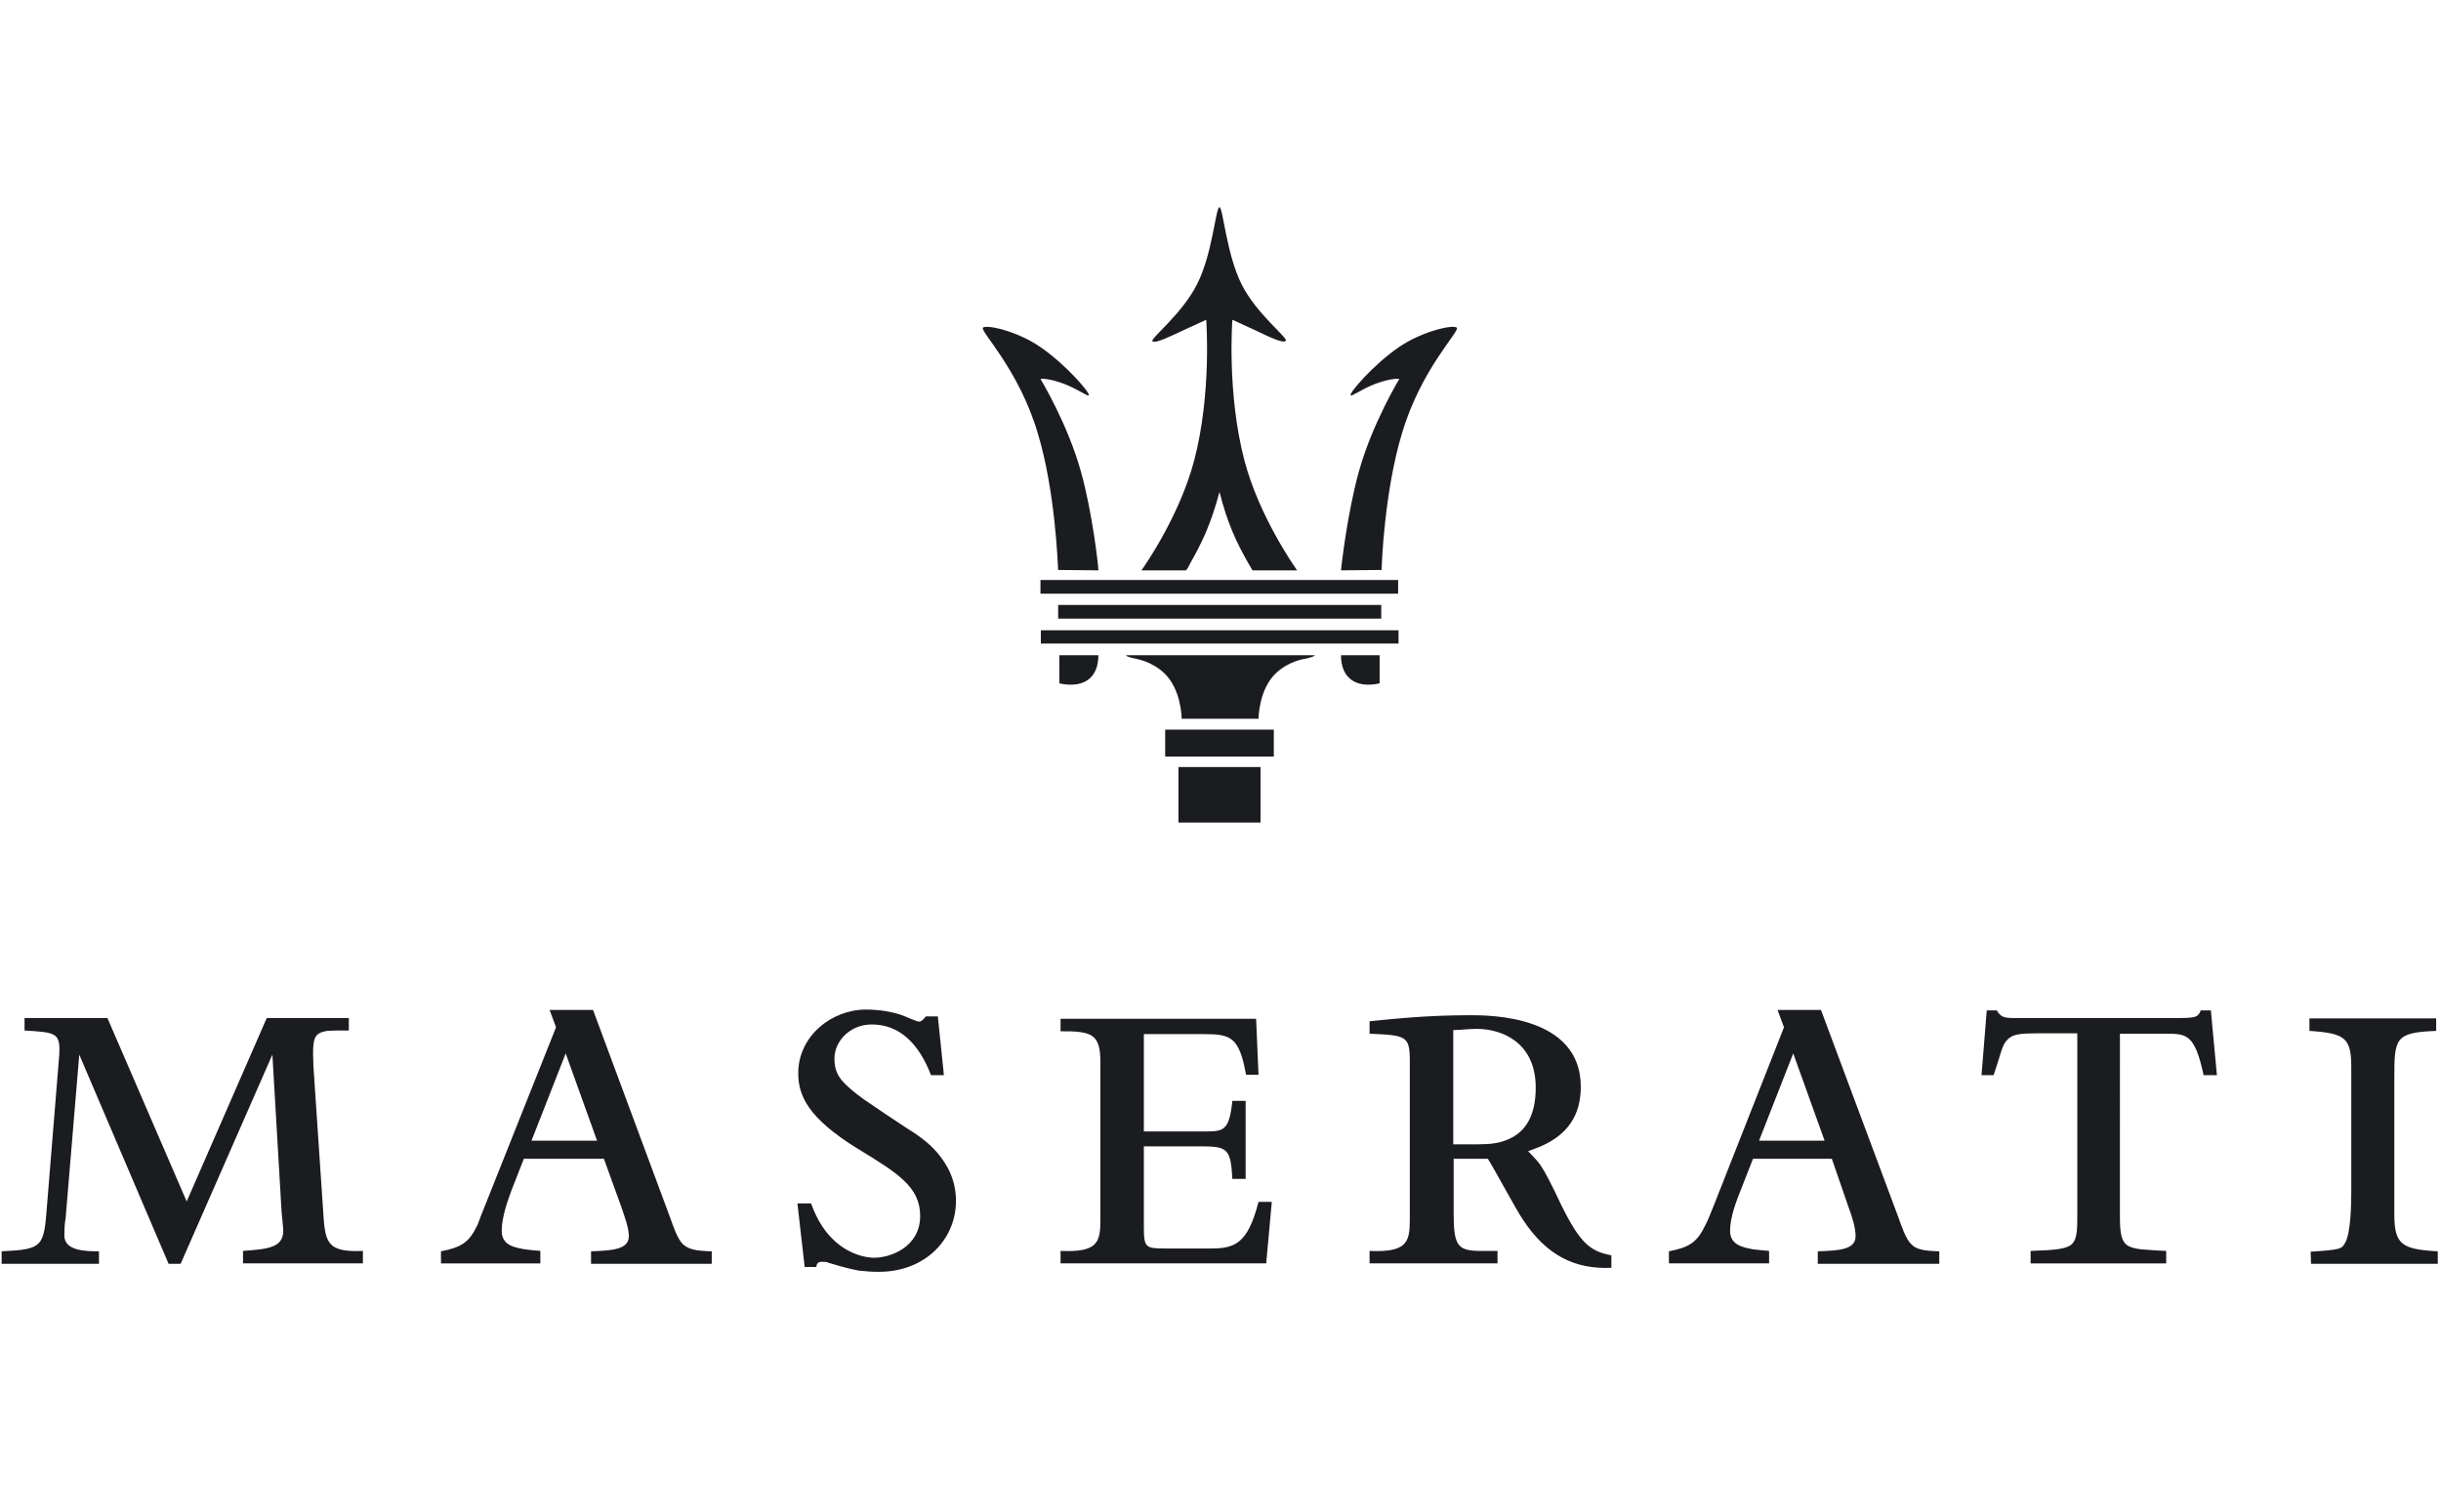 <?xml version="1.0" encoding="utf-8"?>
<!-- Generator: Adobe Illustrator 21.1.0, SVG Export Plug-In . SVG Version: 6.00 Build 0)  -->
<svg version="1.1" id="Layer_1" xmlns="http://www.w3.org/2000/svg" xmlns:xlink="http://www.w3.org/1999/xlink" x="0px" y="0px"
	 viewBox="0 0 606.7 376" style="enable-background:new 0 0 606.7 376;" xml:space="preserve">
<style type="text/css">
	.st0{fill:#1B1C20;}
</style>
<g>
	<g>
		<rect x="289.6" y="181.4" class="st0" width="27" height="6.7"/>
		<rect x="292.9" y="190.7" class="st0" width="20.4" height="13.8"/>
		<rect x="263" y="150.4" class="st0" width="80.3" height="3.4"/>
		<rect x="258.7" y="156.7" class="st0" width="88.9" height="3.3"/>
		<rect x="258.6" y="144.2" class="st0" width="88.9" height="3.4"/>
		<path class="st0" d="M317.2,167.3c-4.4,4.1-4.4,11.4-4.4,11.4h-9.5h-9.6c0,0,0-7.3-4.4-11.4c-3.1-2.9-6.9-3.5-6.9-3.5
			c-2.5-0.5-2.5-0.8-2.5-0.9h21.7h5.9h19.3c0,0,0,0.4-2.5,0.9C324.1,163.8,320.3,164.4,317.2,167.3"/>
		<path class="st0" d="M263.3,162.9h9.7c0,5.7-3.7,8.3-9.7,7V162.9z"/>
		<path class="st0" d="M297.5,70.7c3.9-7.6,4.6-19,5.6-19.2c0.9,0.2,1.7,11.6,5.5,19.2c3.6,7.2,11.4,13.2,11,14
			c-0.5,0.9-4.9-1.3-7-2.3c-3.5-1.6-6.3-2.9-6.3-2.9s-1.4,18.2,3,35c3.6,13.7,12.3,26.2,13.1,27.3h-11.1c-0.3-0.6-0.7-1.2-1-1.7
			c-3-5.3-5.2-9.9-7.2-17.8c-2.1,7.9-4.3,12.5-7.3,17.8c-0.3,0.6-0.6,1.2-1,1.7h-11.1c0.8-1.1,9.5-13.6,13.1-27.3
			c4.4-16.7,3-35,3-35s-2.8,1.3-6.3,2.9c-2.2,1-6.5,3.2-7.1,2.4C286.1,84,293.9,77.9,297.5,70.7"/>
		<path class="st0" d="M263,141.7c-0.1-1.4-0.7-19.7-5.1-34.1c-4.7-15.8-14.3-25.2-13.6-26.1c0.6-0.9,8.4,0.7,14.3,4.8
			c6.3,4.3,12.5,11.5,12,12c-0.3,0.3-2.4-1.4-6.2-2.9c-4.1-1.5-5.8-1.2-5.8-1.2s6.8,11.2,10.1,23.2c2.8,10.1,4.3,23.2,4.3,24.4
			L263,141.7L263,141.7z"/>
		<path class="st0" d="M343.4,141.7c0-1.4,0.7-19.7,5.1-34.1c4.7-15.8,14.3-25.2,13.6-26.1c-0.6-0.9-8.4,0.7-14.4,4.8
			c-6.3,4.3-12.5,11.5-12,12c0.3,0.3,2.4-1.4,6.2-2.9c4.1-1.5,5.9-1.2,5.9-1.2s-6.8,11.2-10.1,23.2c-2.8,10.1-4.3,23.2-4.4,24.4
			L343.4,141.7L343.4,141.7z"/>
		<path class="st0" d="M343,162.9h-9.7c0,5.7,3.7,8.3,9.6,7v-7H343z"/>
		<path class="st0" d="M140.6,261.9l7.8,21.7h-16.3L140.6,261.9z M367.1,255.8c6.1,0,14.6,3.3,14.6,14.6c0,7.2-2.7,10.7-5.9,12.4
			c-2.7,1.5-5.6,1.7-8.6,1.7h-6v-28.4C362.7,256.1,364.9,255.8,367.1,255.8 M445.7,261.9l7.8,21.7h-16.3L445.7,261.9z M19.7,262.2
			l22.2,52h3l22.8-52l2.3,39.3c0.1,0.9,0.4,3.7,0.4,4.5c0,2.2-1.1,3.3-2.7,3.9c-2,0.8-5.1,0.9-7.3,1.1v3.1h29.8V311
			c-9.2,0.4-9.4-2.2-9.9-10.2l-2.4-35.7c-0.2-4.7-0.1-6.8,0.9-7.8c0.5-0.5,1.3-0.8,2.5-1c1.3-0.1,2.9-0.1,5.4-0.1v-3.1H66.3
			l-19.9,45.6l-19.7-45.6H6.1v3.1c7.9,0.5,9,0.5,8.6,6.4l-3,36.9c-0.8,10.5-0.9,11.1-11.3,11.6v3.1h24.2v-3.1
			c-3.3,0-8.6-0.1-8.6-3.9c0-1.6,0.1-3.5,0.3-4.2L19.7,262.2z M146.9,314.2h30v-3.1c-4-0.1-5.7-0.5-7.1-1.7
			c-1.4-1.3-2.5-4.6-3.1-6.3l-19.3-52h-10.8l1.6,4.3l-17.6,44.2c-0.8,1.9-1.4,3.6-1.9,4.9c-2.1,4.4-4,5.6-9.1,6.6v3h24.7V311
			c-1.6-0.1-2.9-0.3-3.9-0.4c-2.8-0.5-5.7-1.1-5.7-4.6c0-3.4,1.5-7.5,2.4-10l3.1-7.9h19.9l4.2,11.6c0.9,2.6,2,5.6,2,7.6
			c0,3.4-4.2,3.6-9.4,3.8V314.2z M218.4,316.2c11.7,0,19.2-8.2,19.2-17.6c0-5.2-2.1-9.1-4.8-12.2c-2.2-2.5-4.8-4.3-7.7-6.1
			c-3.5-2.3-6.5-4.3-8.8-5.9c-2.3-1.5-4.2-3-5.5-4.2c-2.6-2.3-3.4-4.2-3.4-7c0-4.4,3.9-8.5,9.3-8.5c6.9,0,11.7,4.8,14.7,12.6h3.2
			l-1.5-14.6h-3c-0.8,1.1-1.3,1.3-1.7,1.3c-0.5,0-3.4-1.3-4.2-1.6c-2.6-0.9-5.7-1.4-9-1.4c-8.5,0-16.8,6.6-16.8,15.8
			c0,5.5,2.3,11.1,14.8,18.8c10,6.1,15.5,9.5,15.5,16.7c0,7.9-7.6,10.4-11.4,10.4c-2.9,0-11.5-1.6-15.7-13.5h-3.4L200,315h2.9
			c0.1-0.9,0.4-1.3,1.5-1.3c0.5,0,1,0,1.7,0.3c3.6,1.1,5.7,1.6,7.4,1.9C215.5,316.1,216.6,316.2,218.4,316.2 M314.7,314.2l1.4-15.4
			h-3.3c-2.7,10.5-5.9,11.6-12,11.6h-10.5c-5.7,0-6,0-6-5.7V285h13.8c6.9,0,7.8,0.4,8.2,8.1h3.3v-19.4h-3.3
			c-0.8,7.6-2.2,7.6-7.2,7.6h-14.8v-24.2h15c6.6,0,8.7,0.7,10.4,10.1h3.1l-0.6-13.9h-48.6v3.1c8.1-0.1,9.9,0.9,9.9,7.8v39.1
			c0,5.6-0.7,8.1-9.9,7.7v3.1h51.1V314.2z M378.5,303.2c5.9,9,13,12.4,22,12v-3.1c-5.2-1-7.7-2.9-12.4-12.4c-2.5-5.3-4-8.2-5.2-10
			c-0.9-1.3-2-2.3-3.1-3.5c1-0.4,2.3-0.8,3.6-1.4c6.1-2.8,9.5-7.4,9.5-14.6c0-17.8-22.7-17.8-27.5-17.8c-10.7,0-18.9,0.9-25,1.5v3.1
			c9.1,0.4,10,0.5,10,6.8v39.5c0,5.6-0.8,8.1-10,7.7v3.1h31.8V311h-4.4c-5.7,0-6.5-1.6-6.5-9.5v-13.4h8.5
			C371.3,290.4,376.9,300.9,378.5,303.2 M452,314.2h30v-3.1c-3.9-0.1-5.7-0.5-6.9-1.7c-1.4-1.3-2.5-4.6-3.1-6.3l-19.4-52h-10.8
			l1.6,4.3L426,299.6c-0.8,1.9-1.4,3.6-2.1,4.9c-2.1,4.4-4,5.6-9.1,6.6v3h24.9V311c-1.6-0.1-2.9-0.3-4-0.4c-2.6-0.5-5.7-1.1-5.7-4.6
			c0-3.4,1.6-7.5,2.6-10l3.1-7.9h19.6l4,11.6c1,2.6,1.9,5.6,1.9,7.6c0,3.4-4,3.6-9.4,3.8v3.1H452z M547.7,267.3h3.3l-1.5-16.1H547
			c-0.7,1.6-1,1.9-5.6,1.9h-39h-2.6c-1.7-0.1-2.6-0.3-3.5-1.9h-2.5l-1.3,16.1h3c1.2-3.5,1.7-5.5,2.2-6.8s1.1-2,1.8-2.5
			c1-0.8,2.7-1.1,6.7-1.1h10.1v46.3c0,3.8-0.4,5.5-1.7,6.4c-0.8,0.5-1.8,0.8-3.4,1c-1.6,0.2-3.5,0.3-6.5,0.4v3.1h33.7V311
			c-2.8-0.1-4.7-0.3-6.3-0.4c-1.6-0.2-2.6-0.5-3.4-1c-1.4-1-1.8-2.9-1.8-7V257h11.4C543.5,257,545.5,257.1,547.7,267.3 M574.4,314.2
			h31.5v-3.1c-8.8-0.5-10.8-1.6-10.8-9.1v-33.7c0-10.2,0.1-11.6,10.4-12v-3.1H574v3.1c8.9,0.6,10.4,1.7,10.4,9.1v30.8
			c0,3-0.1,10.6-1.6,12.9c-0.8,1.4-1,1.6-8.5,2.1L574.4,314.2L574.4,314.2z"/>
	</g>
</g>
</svg>
